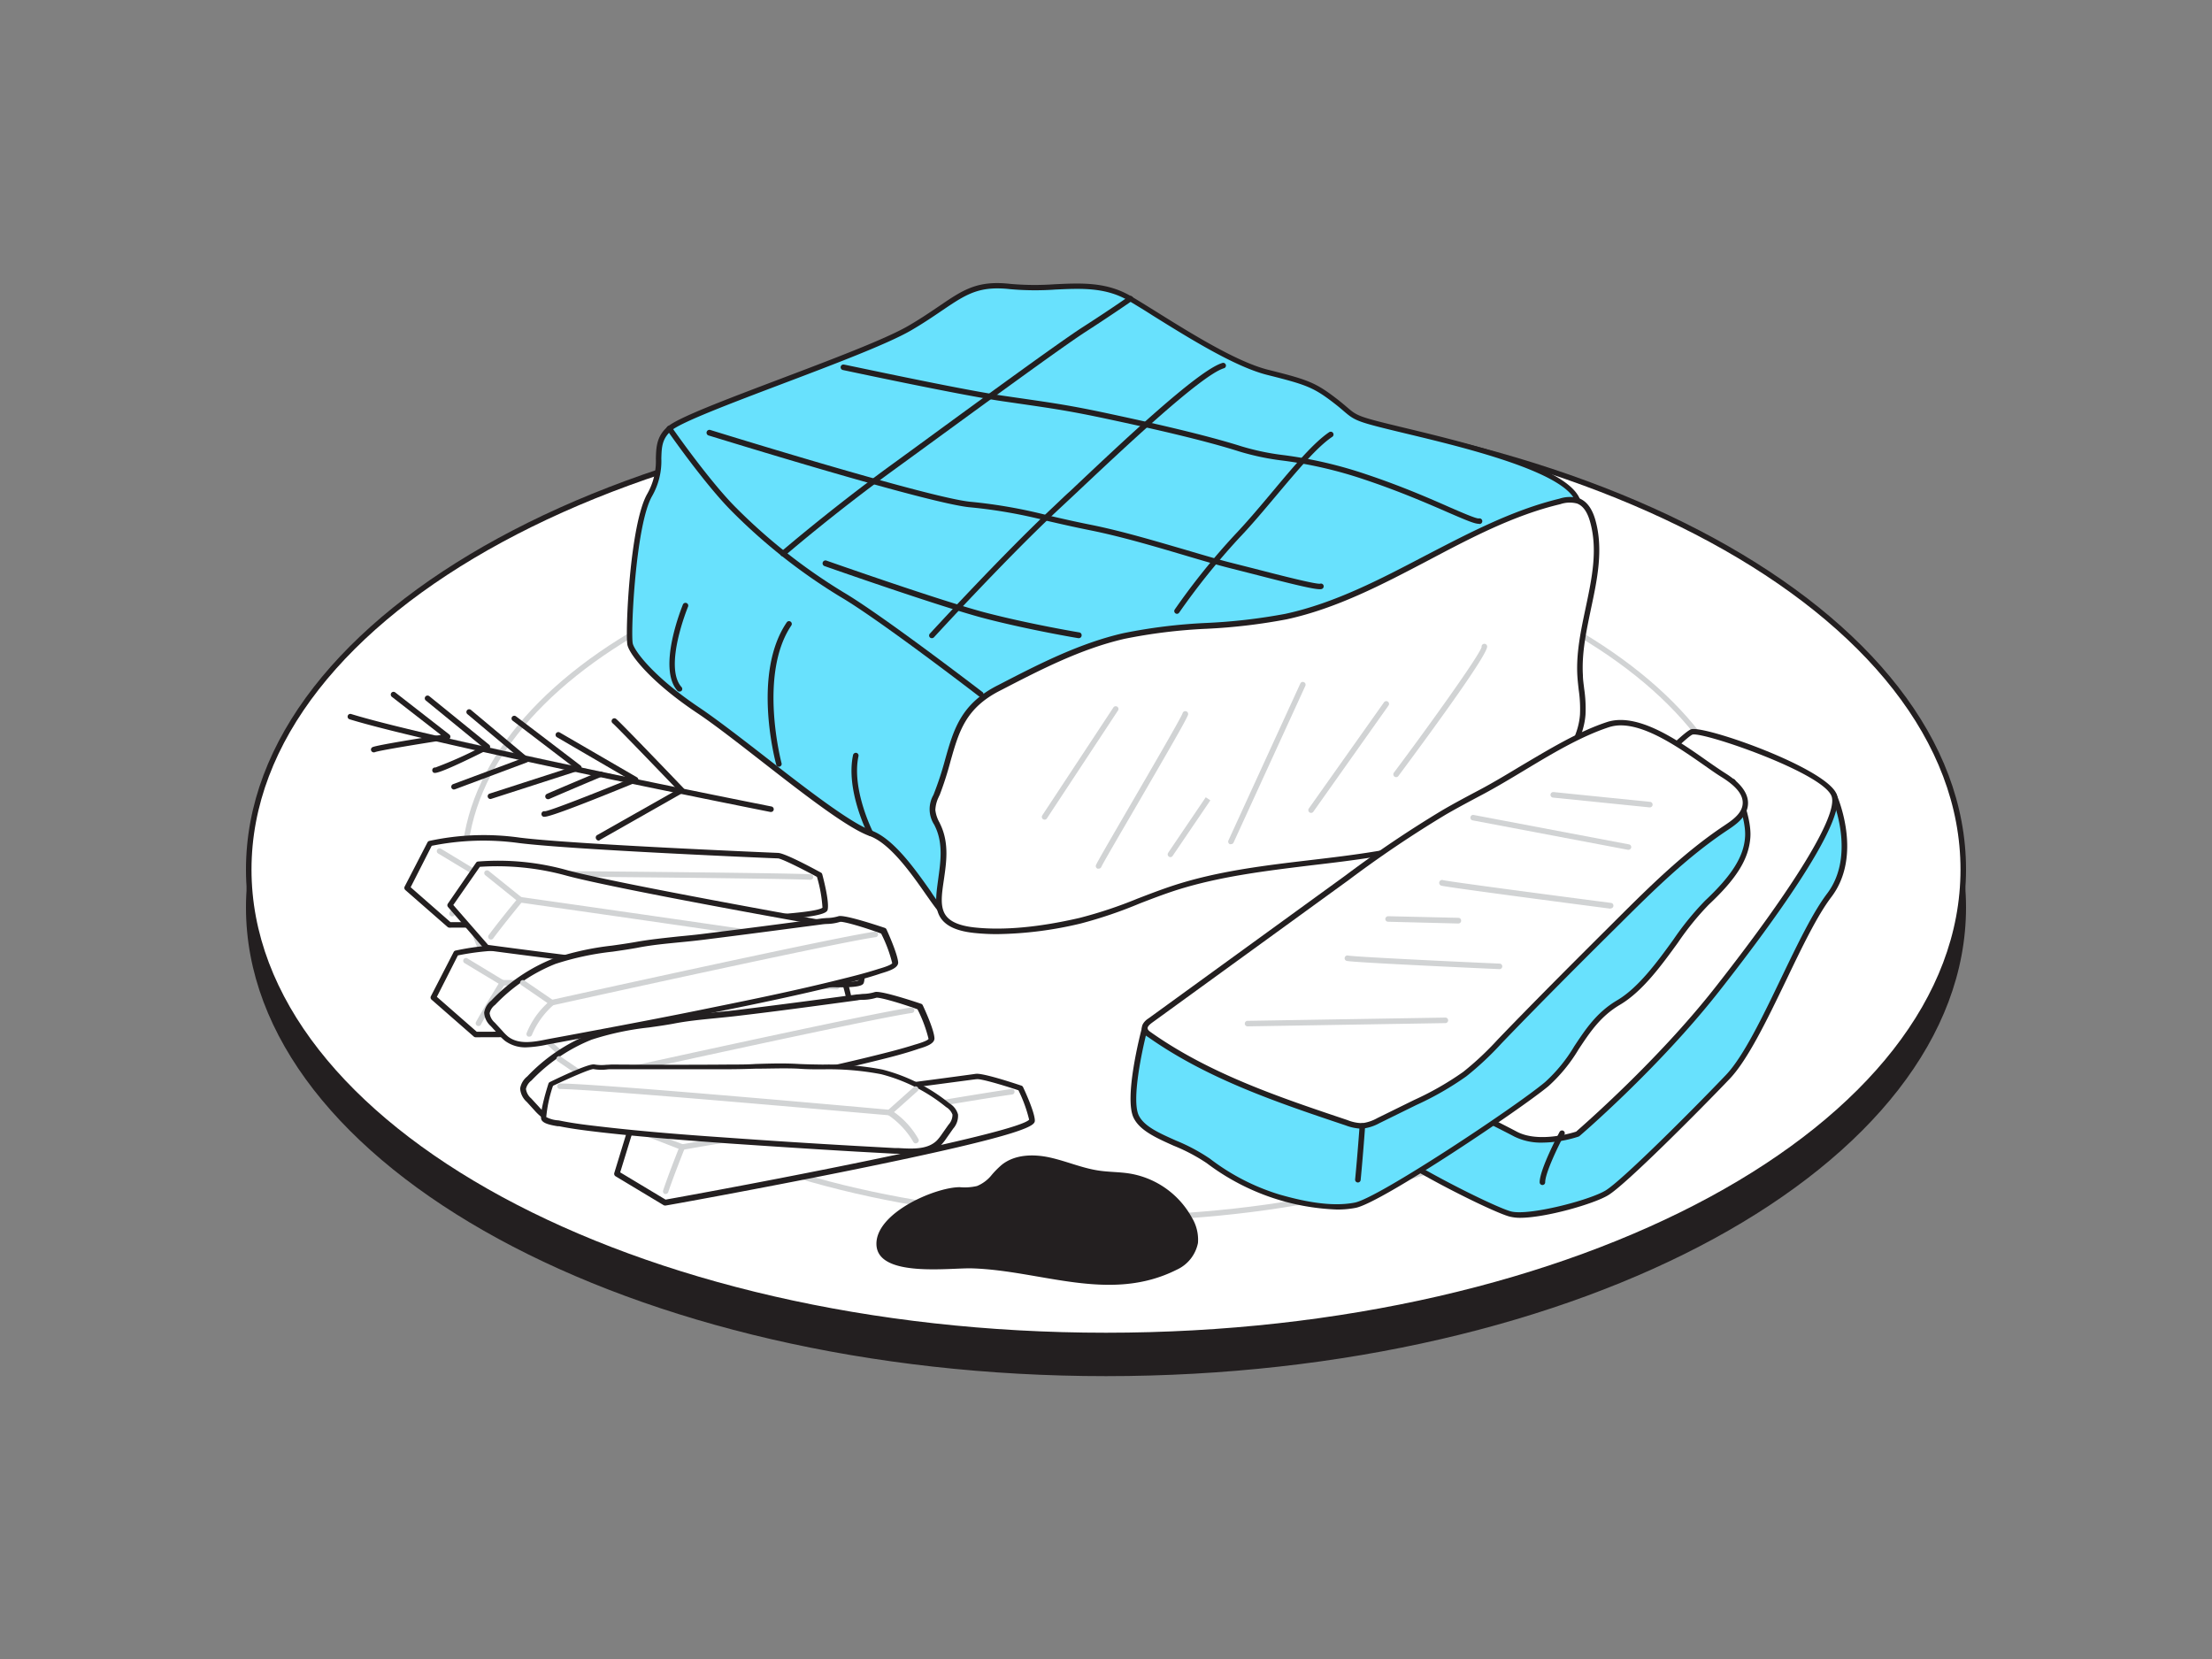 <svg xmlns="http://www.w3.org/2000/svg" viewBox="0 0 400 300"><rect x="0" y="0" width="400" height="300" fill="#808080" stroke="none"/><g id="_419_steak_flatline" data-name="#419_steak_flatline"><ellipse cx="200" cy="164.1" rx="155.02" ry="84.25" fill="#231f20"/><path d="M200,248.85c-85.75,0-155.52-38-155.52-84.76S114.25,79.34,200,79.34s155.52,38,155.52,84.75S285.75,248.85,200,248.85Zm0-168.51c-85.2,0-154.52,37.57-154.52,83.75S114.8,247.85,200,247.85s154.52-37.57,154.52-83.76S285.2,80.34,200,80.34Z" fill="#231f20"/><ellipse cx="200" cy="157.21" rx="155.02" ry="84.25" fill="#fff"/><path d="M200,242c-85.75,0-155.52-38-155.52-84.76S114.25,72.46,200,72.46s155.52,38,155.52,84.75S285.75,242,200,242Zm0-168.51c-85.2,0-154.52,37.57-154.52,83.75S114.8,241,200,241s154.52-37.57,154.52-83.76S285.2,73.46,200,73.46Z" fill="#231f20"/><path d="M200,220.81c-64.29,0-116.59-28.53-116.59-63.6S135.71,93.62,200,93.62s116.59,28.53,116.59,63.59S264.29,220.81,200,220.81Zm0-126.19c-63.73,0-115.59,28.08-115.59,62.59s51.86,62.6,115.59,62.6,115.59-28.08,115.59-62.6S263.73,94.62,200,94.62Z" fill="#d1d3d4"/><path d="M246.25,191.17s-1.78,10.06,1.18,13.9,22.17,13.6,25.72,14.48,14.49-2.06,17.44-3.84,16-14.78,21.88-21,12.71-25.42,18.33-32.81.88-18,.88-18Z" fill="#68e1fd"/><path d="M274.83,220.22A7.75,7.75,0,0,1,273,220c-3.32-.83-22.91-10.65-26-14.67s-1.35-13.86-1.27-14.28a.45.45,0,0,1,.25-.35l85.43-47.3a.51.51,0,0,1,.4,0,.47.47,0,0,1,.3.27c.2.45,4.78,11-.94,18.54-2.54,3.33-5.28,9-8.18,15.06-3.4,7.06-6.92,14.36-10.19,17.8-5.16,5.41-18.8,19.16-22,21.07C288.3,217.67,279.56,220.22,274.83,220.22ZM246.7,191.5c-.24,1.51-1.42,9.95,1.13,13.26,2.9,3.78,22.25,13.51,25.44,14.31s14.09-2,17.06-3.79,15.69-14.52,21.78-20.9c3.16-3.32,6.64-10.55,10-17.55,2.92-6.07,5.69-11.81,8.28-15.23,4.69-6.17,1.86-14.84,1-17Z" fill="#231f20"/><path d="M246.25,191.17l.95.47c4.42,2.19,22.94,11.35,26.84,13.43,4.43,2.36,11.23,0,11.23,0a212,212,0,0,0,25.13-26c10.94-13.89,22.76-30.74,21.28-35.18S308.62,131.75,306,132.34s-44,45.24-49.37,50S246.25,191.17,246.25,191.17Z" fill="#fff"/><path d="M278.94,206.62a10.92,10.92,0,0,1-5.14-1.11c-3.64-1.94-20-10-26.82-13.42l-.95-.47a.49.49,0,0,1-.1-.83s5.08-4.19,10.33-8.86c2-1.79,9.28-9.38,17.68-18.17,17.64-18.45,30.25-31.53,31.92-31.9,2.74-.61,24.73,7.16,26.3,11.86,1.73,5.2-12.65,24.56-21.37,35.64-10.84,13.78-25.05,26-25.19,26.09a.56.56,0,0,1-.17.09A21.77,21.77,0,0,1,278.94,206.62Zm-31.78-15.55.26.13c6.86,3.38,23.2,11.48,26.85,13.43,3.93,2.09,10,.25,10.75,0,1.12-1,14.61-12.7,25-25.89,14.41-18.31,22.34-31.29,21.2-34.71-1.41-4.23-23-11.65-25.14-11.2-1.71.56-18.87,18.51-31.4,31.62-8.42,8.8-15.7,16.41-17.74,18.23C252.72,186.42,248.65,189.83,247.16,191.07Z" fill="#231f20"/><path d="M171.16,165.31c-1.33.44-7.54-12.42-13.75-14.64s-23.06-16.85-31-22.17-12-10.2-12.41-12,.44-21.73,3.54-27,0-8.87,3.55-12,35-13.31,43.46-18.18,10.2-8.43,18.18-7.54S197.77,50,204.42,54s17.73,11.53,24.83,13.31,8.42,2.21,12.42,5.32,1.77,2.66,12.86,5.32,28.8,7,30.81,12.58S231,139.14,210.62,143.58,171.16,165.31,171.16,165.31Z" fill="#68e1fd"/><path d="M171.07,165.82c-.73,0-1.55-1.11-3.58-4-2.59-3.71-6.5-9.31-10.25-10.65-4-1.42-12-7.64-19.72-13.66-4.37-3.4-8.5-6.61-11.43-8.56-8.35-5.57-12.17-10.48-12.62-12.27s.38-21.91,3.6-27.42a12,12,0,0,0,1.53-6.35c.06-2,.11-4,2.12-5.75,1.86-1.63,10.43-4.87,20.35-8.63,9.37-3.55,19.05-7.21,23.19-9.61,2.25-1.31,4-2.51,5.59-3.58,4.29-2.92,6.88-4.69,12.89-4a50.21,50.21,0,0,0,8,.06c4.86-.23,9.46-.44,13.9,2.23,1.29.77,2.74,1.67,4.3,2.64,6.57,4.1,14.75,9.19,20.4,10.6,7.27,1.82,8.58,2.29,12.6,5.41.71.56,1.23,1,1.65,1.36,1.92,1.64,2,1.71,11,3.87,14.05,3.38,29.21,7.43,31.17,12.9a2.73,2.73,0,0,1-.47,2.16c-5.69,10.27-55.92,47.48-74.61,51.55-20,4.35-39,21.44-39.23,21.61a.81.81,0,0,1-.18.1A.73.73,0,0,1,171.07,165.82Zm.09-.51h0Zm9.2-113.16c-4.09,0-6.33,1.52-10,4-1.58,1.07-3.36,2.29-5.65,3.62-4.21,2.43-13.93,6.12-23.34,9.68-9,3.41-18.32,6.93-20,8.44s-1.72,3-1.78,5a12.79,12.79,0,0,1-1.67,6.82c-3,5.17-3.91,25-3.49,26.68.35,1.38,3.79,6.06,12.21,11.68,2.95,2,7.1,5.19,11.49,8.6,7.31,5.69,15.6,12.14,19.44,13.51,4,1.45,7.91,7,10.73,11a25.24,25.24,0,0,0,2.71,3.54c2.1-1.85,20.32-17.5,39.5-21.67,18.53-4,68.31-40.89,74-51,.48-.87.44-1.23.4-1.34-1.94-5.42-20.49-9.87-30.46-12.26-9-2.16-9.32-2.28-11.44-4.09-.41-.36-.92-.79-1.61-1.33-3.86-3-5.14-3.45-12.23-5.23-5.8-1.45-14.06-6.59-20.69-10.72-1.55-1-3-1.87-4.28-2.64-4.19-2.51-8.64-2.3-13.35-2.08a51,51,0,0,1-8.18-.07A20.74,20.74,0,0,0,180.36,52.15Z" fill="#231f20"/><path d="M169.4,143.66c3.29-8.22,2.45-14.89,11.33-19.33,7.24-3.74,14.57-7.52,22.51-9.35,9.59-2.2,19.67-1.45,29.29-3.52,17.57-3.79,32.09-16.6,49.56-20.83a5.64,5.64,0,0,1,3.25-.1c1.48.55,2.27,2.16,2.69,3.68,2.52,9.08-2.85,18.55-2.29,28,.14,2.36.65,4.71.47,7.07-.29,3.76-2.33,7.19-4.82,10-8.08,9.24-20.59,13.25-32.71,15.22s-24.58,2.31-36.25,6.09c-5.75,1.87-11.23,4.54-17.11,5.9s-12.82,2.38-19,1.76c-12.18-1.24-2.89-10.52-6.69-18.8a8.12,8.12,0,0,1-1-2.94,6.34,6.34,0,0,1,.65-2.57C169.33,143.84,169.36,143.75,169.4,143.66Z" fill="#fff"/><path d="M180.29,168.92a39.17,39.17,0,0,1-4-.2c-3-.3-4.93-1.11-6-2.47-1.45-1.86-1-4.5-.63-7.29s.94-6.23-.48-9.32l-.22-.47a5.17,5.17,0,0,1-.16-5.43l.1-.26h0a58,58,0,0,0,2-6.1c1.53-5.43,2.85-10.12,9.6-13.49,7.16-3.71,14.57-7.54,22.62-9.39a97.46,97.46,0,0,1,15-1.85A102.51,102.51,0,0,0,232.43,111c8.92-1.93,17.23-6.29,25.26-10.5,7.72-4,15.7-8.24,24.29-10.32a6.05,6.05,0,0,1,3.53-.09c1.4.52,2.41,1.87,3,4,1.47,5.28.31,10.75-.81,16-.83,4-1.7,8-1.46,12,0,.82.14,1.65.23,2.46a24.24,24.24,0,0,1,.24,4.68c-.26,3.4-1.92,6.87-4.94,10.32-6.88,7.87-17.68,12.9-33,15.38-3.87.63-7.84,1.1-11.68,1.55-8.16,1-16.59,2-24.5,4.53-2.19.71-4.38,1.55-6.5,2.37A80.08,80.08,0,0,1,195.43,167,68.2,68.2,0,0,1,180.29,168.92Zm-10.43-25.07-.11.27a5.9,5.9,0,0,0-.61,2.36,6,6,0,0,0,.75,2.26l.23.49c1.54,3.36,1,6.82.56,9.88-.4,2.69-.75,5,.43,6.53.88,1.13,2.61,1.82,5.29,2.09,5.2.53,11.52-.06,18.81-1.74a79.45,79.45,0,0,0,10.51-3.5c2.13-.82,4.34-1.67,6.55-2.39,8-2.6,16.49-3.6,24.7-4.57,3.82-.45,7.78-.92,11.63-1.55,15.1-2.44,25.7-7.36,32.42-15,2.87-3.28,4.45-6.56,4.69-9.74a23.32,23.32,0,0,0-.23-4.49c-.09-.82-.19-1.66-.24-2.51-.25-4.12.64-8.27,1.49-12.29,1.14-5.4,2.22-10.5.82-15.55-.35-1.26-1-2.85-2.39-3.35a5.24,5.24,0,0,0-3,.12c-8.46,2-16.39,6.21-24,10.23-8.1,4.25-16.46,8.64-25.52,10.6a103.76,103.76,0,0,1-14.39,1.7,96.25,96.25,0,0,0-14.9,1.82c-7.93,1.82-15.28,5.63-22.39,9.31-6.35,3.18-7.56,7.45-9.09,12.87a59.83,59.83,0,0,1-2,6.2Z" fill="#231f20"/><path d="M177.37,126.05a.51.51,0,0,1-.31-.11c-.18-.14-18.09-13.92-25.07-18a103.14,103.14,0,0,1-19.62-15.45c-5-5-11.66-14.6-11.73-14.7a.5.5,0,1,1,.82-.57c.07.1,6.69,9.63,11.62,14.57a102.8,102.8,0,0,0,19.41,15.29c7,4.11,25,17.93,25.18,18.07a.5.5,0,0,1,.09.7A.47.47,0,0,1,177.37,126.05Z" fill="#231f20"/><path d="M141.6,100.62a.52.52,0,0,1-.38-.17.51.51,0,0,1,.05-.71c.09-.07,8.71-7.49,19.54-15.4l5.08-3.7c10.76-7.87,25.5-18.64,29.83-21.44,5-3.21,8.38-5.58,8.41-5.61a.51.51,0,0,1,.7.13.49.49,0,0,1-.13.69s-3.46,2.41-8.44,5.63c-4.3,2.78-19,13.55-29.78,21.41l-5.08,3.7C150.61,93,142,100.43,141.92,100.5A.49.49,0,0,1,141.6,100.62Z" fill="#231f20"/><path d="M168.5,115.4a.5.5,0,0,1-.34-.13.49.49,0,0,1,0-.7c.13-.14,12.83-14,22.2-22.8,1-.93,2.07-2,3.2-3C203.28,79.58,216.63,67,221,65.65a.5.5,0,1,1,.3.95c-4.12,1.29-17.92,14.29-27.05,22.89l-3.21,3c-9.34,8.76-22,22.6-22.14,22.74A.5.5,0,0,1,168.5,115.4Z" fill="#231f20"/><path d="M212.84,111a.5.5,0,0,1-.41-.78,123.59,123.59,0,0,1,11-13.66c2.21-2.33,4.52-5.08,6.75-7.74,3.78-4.52,7.36-8.78,10.18-10.67a.5.5,0,1,1,.56.84c-2.71,1.8-6.24,6-10,10.47-2.25,2.67-4.56,5.44-6.8,7.78a126.31,126.31,0,0,0-10.89,13.54A.49.49,0,0,1,212.84,111Z" fill="#231f20"/><path d="M267.4,94.72c-.75,0-2.2-.61-5.6-2.08-3.73-1.63-8.86-3.85-15.12-5.94a77,77,0,0,0-14.63-3.4,46.21,46.21,0,0,1-7.83-1.62c-6.64-2.12-16.26-4.27-23.9-5.9-6.73-1.44-9.92-1.9-15.2-2.67l-4-.58c-7.91-1.17-28.5-5.58-28.71-5.62a.51.51,0,0,1-.39-.59.5.5,0,0,1,.6-.39c.21,0,20.77,4.45,28.64,5.61l4,.58c5.3.77,8.51,1.23,15.27,2.68,7.66,1.64,17.31,3.8,24,5.92a44.92,44.92,0,0,0,7.67,1.59A77.22,77.22,0,0,1,247,85.75c6.3,2.1,11.45,4.34,15.2,6,2.45,1.06,4.76,2.06,5.22,2a.5.5,0,0,1,.23,1A.9.9,0,0,1,267.4,94.72Z" fill="#231f20"/><path d="M238.66,106.55c-1.16,0-4.51-.8-12.07-2.75l-4.41-1.12c-2.14-.54-4.8-1.33-7.88-2.24-5.43-1.61-11.58-3.43-17.22-4.56-2.94-.59-5.43-1.16-7.85-1.72a89.75,89.75,0,0,0-13.68-2.41c-7.36-.59-45.77-12.52-47.41-13a.5.5,0,0,1,.3-1c.4.12,39.94,12.4,47.19,13a91.07,91.07,0,0,1,13.83,2.44c2.4.55,4.89,1.13,7.81,1.71,5.69,1.14,11.86,3,17.31,4.58,3.07.91,5.72,1.69,7.84,2.23l4.42,1.12c4.68,1.21,11.1,2.85,11.88,2.72a.49.49,0,0,1,.62.32.51.51,0,0,1-.32.64A1.15,1.15,0,0,1,238.66,106.55Z" fill="#231f20"/><path d="M195.11,115.4H195c-.09,0-9-1.51-16.89-3.56s-28.8-9.4-29-9.47a.5.5,0,0,1,.33-1c.21.08,21.06,7.41,28.93,9.45s16.72,3.53,16.81,3.54a.51.51,0,0,1,.41.58A.5.5,0,0,1,195.11,115.4Z" fill="#231f20"/><path d="M198.65,157.08a.51.51,0,0,1-.17,0,.49.49,0,0,1-.3-.62c.13-.39,1.91-3.47,6.24-10.92,3.87-6.66,9.18-15.79,9.42-16.55a.5.5,0,0,1,1,.25c-.18.7-3.89,7.1-9.52,16.8-2.95,5.06-6,10.29-6.17,10.74A.52.52,0,0,1,198.65,157.08Z" fill="#d1d3d4"/><path d="M211.66,155a.49.49,0,0,1-.28-.09.5.5,0,0,1-.14-.69c.59-.89,6.8-10.05,6.8-10.05l.83.56-6.79,10A.51.51,0,0,1,211.66,155Z" fill="#d1d3d4"/><path d="M252.46,140.53a.47.47,0,0,1-.3-.1.51.51,0,0,1-.11-.7c6-8,15.53-21.26,15.87-22.73a.5.5,0,0,1,1-.15c.29,1.17-8.57,13.41-16.05,23.48A.51.51,0,0,1,252.46,140.53Z" fill="#d1d3d4"/><path d="M237.08,147a.53.53,0,0,1-.29-.1.51.51,0,0,1-.12-.69L250.27,127a.5.5,0,0,1,.82.58l-13.6,19.21A.5.5,0,0,1,237.08,147Z" fill="#d1d3d4"/><path d="M222.6,152.65a.52.52,0,0,1-.21,0,.51.51,0,0,1-.25-.67l13-28.38a.49.49,0,0,1,.66-.24.5.5,0,0,1,.25.66l-13,28.38A.49.49,0,0,1,222.6,152.65Z" fill="#d1d3d4"/><path d="M188.9,148.22a.57.57,0,0,1-.28-.08.51.51,0,0,1-.14-.7l12.86-19.51a.5.5,0,0,1,.69-.14.49.49,0,0,1,.14.69L189.31,148A.48.48,0,0,1,188.9,148.22Z" fill="#d1d3d4"/><path d="M207,186.09s-3.27,12.31-1.5,15.86,8.58,4.73,13,8a40.12,40.12,0,0,0,12.71,6.51c4.14,1.18,9.46,2.36,13.9,1.47S274.37,200.47,279.7,196s6.5-10.94,13-14.78,11.24-13.6,16-18,7.09-8,7.39-11.82-2.66-10.05-2.66-10.05l-93.13,38.43Z" fill="#68e1fd"/><path d="M241.73,218.72a41.47,41.47,0,0,1-23.52-8.39,32.5,32.5,0,0,0-6-3.16c-3.12-1.4-6.07-2.72-7.2-5-1.84-3.67,1.33-15.7,1.46-16.21a.51.51,0,0,1,.27-.32l13.28-6.31,93.15-38.45a.5.5,0,0,1,.64.25c.12.26,3,6.37,2.71,10.31S314,158.9,309,163.59a50.83,50.83,0,0,0-5.57,6.86c-3,4.14-6.42,8.84-10.48,11.24-3.56,2.1-5.45,5-7.45,8a28.89,28.89,0,0,1-5.49,6.72c-4.94,4.11-30.06,21-34.82,22A17.17,17.17,0,0,1,241.73,218.72Zm-34.31-32.28c-.92,3.55-2.84,12.57-1.48,15.29,1,2,3.77,3.2,6.72,4.52a33.41,33.41,0,0,1,6.14,3.28A39.64,39.64,0,0,0,231.35,216c3.71,1.06,9.17,2.36,13.66,1.46,4.26-.85,28.88-17.19,34.37-21.77a27.91,27.91,0,0,0,5.3-6.5c2-3,4-6.1,7.77-8.32s7.23-6.9,10.18-11a52.37,52.37,0,0,1,5.7-7c4.79-4.5,7-7.94,7.23-11.5.24-3.1-1.77-7.91-2.42-9.37l-92.68,38.25Z" fill="#231f20"/><path d="M267.81,143.24c-2.24,1.18-4.47,2.37-6.65,3.63a203.35,203.35,0,0,0-17.65,11.9L208,184.53c-.53.38-1.13.91-1,1.56a1.8,1.8,0,0,0,.86,1c10.67,7.51,23.24,11.76,35.62,15.9a7.68,7.68,0,0,0,2.89.58,7.79,7.79,0,0,0,2.89-1l6.63-3.26a55.58,55.58,0,0,0,9-5.15,57.11,57.11,0,0,0,6.46-6.08c6.93-7.2,14-14.25,21.07-21.29,6.15-6.13,12.35-12.29,19.56-17.11,1.57-1,3.33-2.25,3.6-4.11.33-2.38-1.93-4.23-4-5.52-5.21-3.3-14.42-11.22-20.89-9.08C282.92,133.61,275.09,139.38,267.81,143.24Z" fill="#fff"/><path d="M246.12,204.1a9.07,9.07,0,0,1-2.81-.6c-12.26-4.11-24.93-8.36-35.75-16a2.21,2.21,0,0,1-1.06-1.36c-.18-1,.83-1.77,1.21-2l35.5-25.76a208,208,0,0,1,17.7-11.92c2.2-1.28,4.47-2.48,6.66-3.64,2.41-1.28,4.84-2.74,7.41-4.29,5.08-3,10.33-6.21,15.58-7.95,5.53-1.83,12.81,3.25,18.12,7,1.16.81,2.26,1.57,3.2,2.17,1.14.72,4.62,2.93,4.18,6-.3,2.12-2.24,3.42-3.81,4.46-7.21,4.81-13.45,11-19.48,17-7,6.93-14.15,14.09-21.07,21.28l-.2.21a55.46,55.46,0,0,1-6.32,5.92,55.18,55.18,0,0,1-9.08,5.21l-6.63,3.26a8.36,8.36,0,0,1-3.08,1Zm47-72.93a7,7,0,0,0-2.2.34c-5.15,1.7-10.35,4.83-15.38,7.86-2.58,1.55-5,3-7.46,4.31h0c-2.19,1.16-4.45,2.36-6.63,3.62a206.85,206.85,0,0,0-17.61,11.87l-35.5,25.76c-.6.44-.86.78-.81,1.07s.35.5.65.71c10.69,7.53,23.3,11.75,35.49,15.84a7.36,7.36,0,0,0,2.7.55,7.53,7.53,0,0,0,2.7-.92l6.63-3.26a54.28,54.28,0,0,0,8.91-5.1,54.34,54.34,0,0,0,6.21-5.82l.2-.21c6.93-7.2,14.12-14.37,21.08-21.3,6.07-6.05,12.35-12.3,19.64-17.16,1.39-.93,3.13-2.09,3.37-3.77s-1-3.29-3.73-5c-1-.61-2.06-1.37-3.23-2.19C303.68,135.25,297.84,131.17,293.08,131.17Zm-25.27,12.07h0Z" fill="#231f20"/><path d="M225.6,185.6a.5.5,0,0,1,0-1l35.77-.59h0a.5.5,0,1,1,0,1l-35.77.59Z" fill="#d1d3d4"/><path d="M271.12,175.25h0c-2.7-.12-26.4-1.19-27.59-1.49a.49.49,0,0,1-.36-.6.5.5,0,0,1,.6-.37c.88.21,16.87,1,27.39,1.46a.5.5,0,0,1,0,1Z" fill="#d1d3d4"/><path d="M263.73,167h0L251,166.68a.5.5,0,0,1-.49-.51.52.52,0,0,1,.51-.49l12.71.29a.5.5,0,0,1,.49.52A.5.5,0,0,1,263.73,167Z" fill="#d1d3d4"/><path d="M291.23,164.31h-.07c-3-.39-29.64-3.86-30.54-4.16a.5.5,0,0,1,.31-1c.84.24,18.61,2.59,30.36,4.12a.5.5,0,0,1-.06,1Z" fill="#d1d3d4"/><path d="M294.48,153.67h-.1l-28.08-5.32a.5.5,0,0,1-.4-.58.5.5,0,0,1,.58-.4l28.09,5.32a.5.5,0,0,1,.4.58A.51.51,0,0,1,294.48,153.67Z" fill="#d1d3d4"/><path d="M298.32,146h-.05l-17.44-1.77a.5.5,0,0,1-.45-.55.51.51,0,0,1,.55-.45L298.37,145a.5.5,0,0,1-.05,1Z" fill="#d1d3d4"/><path d="M245.55,213.83h-.05a.51.51,0,0,1-.45-.55c.44-4.52.81-9.67.81-9.72a.51.51,0,0,1,.54-.46.5.5,0,0,1,.46.53c0,.05-.37,5.21-.81,9.75A.5.5,0,0,1,245.55,213.83Z" fill="#231f20"/><path d="M278.92,214.29a.5.5,0,0,1-.5-.5c0-2.32,3.45-8.83,3.6-9.1a.5.5,0,0,1,.68-.21.5.5,0,0,1,.2.68c-1,1.82-3.48,6.91-3.48,8.63A.5.5,0,0,1,278.92,214.29Z" fill="#231f20"/><path d="M157.41,151.17a.49.49,0,0,1-.44-.27c-.17-.33-4.06-8.06-2.71-14.37a.52.52,0,0,1,.6-.39.5.5,0,0,1,.38.6c-1.28,6,2.58,13.63,2.62,13.71a.51.51,0,0,1-.22.67A.46.46,0,0,1,157.41,151.17Z" fill="#231f20"/><path d="M140.85,138.65a.5.5,0,0,1-.48-.37c-.19-.67-4.4-16.48,1.9-25.74a.49.49,0,0,1,.69-.13.5.5,0,0,1,.14.69c-6,8.88-1.81,24.75-1.77,24.91a.5.5,0,0,1-.35.62Z" fill="#231f20"/><path d="M122.86,125.06a.5.5,0,0,1-.37-.16c-3.67-4.13.82-15.11,1-15.58a.5.5,0,1,1,.93.39c-.05.11-4.45,10.86-1.19,14.52a.51.51,0,0,1,0,.71A.54.54,0,0,1,122.86,125.06Z" fill="#231f20"/><path d="M145.37,174.55c-1.83-.07-37.17-1.56-46.7-2.76a46.09,46.09,0,0,0-16.16.56l-4.12,8L86,187.07s67.54,0,67.94-2.95c.2-1.52-1-6.07-1-6.07S146.21,174.38,145.37,174.55Z" fill="#fff"/><path d="M86,187.57a.51.51,0,0,1-.33-.13l-7.64-6.68a.5.5,0,0,1-.11-.61l4.12-8a.46.46,0,0,1,.31-.25,46.14,46.14,0,0,1,16.35-.58c9.68,1.22,46,2.73,46.65,2.76,1.1,0,5.32,2.21,7.8,3.56a.55.55,0,0,1,.25.31c.12.48,1.24,4.69,1,6.26-.11.85-.3,2.26-34.6,3C103.11,187.56,86.2,187.57,86,187.57Zm-7-7.31,7.21,6.31c24.93,0,64.87-.73,67.26-2.61a25.63,25.63,0,0,0-1-5.57c-3.07-1.66-6.5-3.35-7.09-3.35h-.08c-.36,0-37-1.54-46.74-2.77a47.14,47.14,0,0,0-15.76.5Z" fill="#231f20"/><path d="M86.52,185.54a.53.53,0,0,1-.24-.06.51.51,0,0,1-.2-.68c1.24-2.27,3.35-5.72,4.09-6.92L84,174.16a.5.5,0,0,1,.51-.86l6.6,4a.48.48,0,0,1,.23.31.5.5,0,0,1-.06.38c0,.05-2.83,4.55-4.33,7.31A.49.49,0,0,1,86.52,185.54Z" fill="#d1d3d4"/><path d="M151.29,178.91h0c-6.91-.31-59.87-.7-60.41-.7a.5.5,0,0,1,0-1h0c.53,0,53.51.39,60.45.7a.5.5,0,0,1,0,1Z" fill="#d1d3d4"/><path d="M140.6,154.73c-1.84-.07-37.17-1.56-46.7-2.76a46.09,46.09,0,0,0-16.16.56l-4.12,8,7.64,6.69s67.54,0,67.93-2.95c.21-1.52-1-6.07-1-6.07S141.44,154.56,140.6,154.73Z" fill="#fff"/><path d="M81.26,167.75a.51.51,0,0,1-.33-.13l-7.64-6.68a.52.52,0,0,1-.12-.61l4.13-8a.5.5,0,0,1,.31-.26A46.57,46.57,0,0,1,94,151.47c9.67,1.22,46,2.73,46.65,2.76,1.1,0,5.32,2.21,7.8,3.56a.49.49,0,0,1,.24.31c.13.48,1.25,4.69,1,6.26-.11.85-.31,2.26-34.6,3C98.34,167.74,81.43,167.75,81.26,167.75Zm-7-7.31,7.2,6.31c24.94,0,64.88-.73,67.27-2.61a25.08,25.08,0,0,0-1-5.57c-3.06-1.66-6.5-3.35-7.08-3.35h-.08c-.36,0-37-1.54-46.74-2.77a47.14,47.14,0,0,0-15.76.5Z" fill="#231f20"/><path d="M81.75,165.72a.5.5,0,0,1-.44-.74c1.24-2.27,3.35-5.72,4.09-6.93l-6.17-3.71a.51.51,0,0,1-.17-.69.51.51,0,0,1,.69-.17l6.6,4a.48.48,0,0,1,.23.31.5.5,0,0,1-.06.38s-2.83,4.55-4.33,7.31A.5.5,0,0,1,81.75,165.72Z" fill="#d1d3d4"/><path d="M146.52,159.09h0c-6.92-.31-59.88-.7-60.41-.7a.5.5,0,1,1,0-1h0c.53,0,53.51.39,60.45.7a.5.5,0,0,1,0,1Z" fill="#d1d3d4"/><path d="M158.33,179.94a15,15,0,0,1-3.28.45q-10.68,1.44-21.37,2.77c-4,.5-8.12.72-12.08,1.43-4.93.88-10,1.17-14.79,2.92-4.41,1.62-7.76,4.27-11.07,7.51a3,3,0,0,0-1.13,1.84,3.09,3.09,0,0,0,1.08,2.08l1.38,1.51a9.18,9.18,0,0,0,1.09,1.07c2.26,1.77,5.49,1,8.08.49q3.39-.62,6.78-1.26,11.4-2.13,22.77-4.43c7.54-1.53,15.08-3.09,22.54-4.94,2.48-.62,5-1.24,7.39-2.07.45-.15,2.79-.74,2.76-1.47-.06-1.53-2.08-5.79-2.08-5.79S159.13,179.63,158.33,179.94Z" fill="#fff"/><path d="M101.8,203.11a6.2,6.2,0,0,1-4-1.2,10.18,10.18,0,0,1-1.15-1.12l-1.38-1.52a3.54,3.54,0,0,1-1.21-2.44,3.49,3.49,0,0,1,1.28-2.17A31.76,31.76,0,0,1,106.64,187a51.4,51.4,0,0,1,10.55-2.28c1.42-.2,2.89-.41,4.32-.66,2.54-.46,5.18-.72,7.73-1,1.47-.14,2.93-.28,4.38-.46,6.63-.82,13.62-1.73,21.36-2.78.33,0,.69-.06,1.07-.09a7.72,7.72,0,0,0,2.1-.32c.84-.33,5.63,1.17,8.41,2.1a.51.51,0,0,1,.3.26c.21.44,2.06,4.4,2.12,6,0,.94-1.38,1.45-2.84,1.88l-.26.09c-2.48.84-5.11,1.5-7.43,2.07-7.54,1.88-15.28,3.47-22.56,4.95-6.9,1.4-14.35,2.85-22.78,4.43l-6.78,1.26-.63.12A21.11,21.11,0,0,1,101.8,203.11Zm56.69-22.69a8.58,8.58,0,0,1-2.37.38c-.35,0-.7,0-1,.08-7.74,1.05-14.73,2-21.37,2.78-1.45.18-2.93.32-4.4.47-2.53.25-5.15.5-7.65,1-1.45.26-2.93.47-4.36.67A51.38,51.38,0,0,0,107,188a30.93,30.93,0,0,0-10.89,7.39,2.65,2.65,0,0,0-1,1.52,2.72,2.72,0,0,0,.94,1.71l1.39,1.51a9,9,0,0,0,1,1c1.9,1.49,4.64,1,7,.51l.63-.12q3.39-.61,6.77-1.26c8.43-1.58,15.88-3,22.77-4.43,7.27-1.47,15-3.07,22.52-4.94,2.3-.57,4.9-1.22,7.34-2l.31-.09c1.7-.51,2.07-.81,2.13-.94a24.69,24.69,0,0,0-2-5.35C162.76,181.37,159.13,180.34,158.49,180.42Zm0,0Zm-.15-.48h0Z" fill="#231f20"/><path d="M102.26,201.18l-.15,0a.49.49,0,0,1-.32-.63,14.79,14.79,0,0,1,3.75-5.43l-4.71-3.22a.5.5,0,0,1,.57-.83l5.23,3.58a.5.5,0,0,1,0,.8,14.77,14.77,0,0,0-3.93,5.42A.5.5,0,0,1,102.26,201.18Z" fill="#d1d3d4"/><path d="M106.35,195.54a.5.5,0,0,1-.11-1c.51-.12,51.65-11.43,58.54-12.35a.49.49,0,0,1,.56.43.5.5,0,0,1-.43.56c-6.85.92-57.94,12.22-58.45,12.34Z" fill="#d1d3d4"/><path d="M176.45,194.67c-1.82.25-36.86,5-46.45,5.54a46.2,46.2,0,0,0-15.8,3.41l-2.64,8.64,8.7,5.23s66.47-12,66.35-14.92c-.07-1.53-2.08-5.79-2.08-5.79S177.25,194.36,176.45,194.67Z" fill="#fff"/><path d="M120.26,218a.59.59,0,0,1-.26-.07l-8.7-5.23a.53.53,0,0,1-.22-.58l2.64-8.63a.49.49,0,0,1,.27-.31,46.12,46.12,0,0,1,16-3.46c9-.47,41.75-4.88,46.41-5.53,1.07-.2,5.62,1.23,8.31,2.13a.49.49,0,0,1,.29.26c.21.44,2.06,4.39,2.13,6,0,.86.09,2.28-33.53,9.09C137.16,215,120.52,218,120.35,218Zm-8.11-6,8.21,4.93c24.53-4.42,63.72-12.19,65.74-14.46a25.73,25.73,0,0,0-1.93-5.31c-3.31-1.1-7-2.15-7.57-2l-.08,0c-.35,0-36.56,5-46.49,5.54A47.06,47.06,0,0,0,114.61,204Zm64.3-17.36h0Z" fill="#231f20"/><path d="M120.39,215.91a.41.41,0,0,1-.16,0,.51.51,0,0,1-.32-.63c.82-2.46,2.29-6.23,2.81-7.54L116,205.14a.5.5,0,0,1-.29-.65.49.49,0,0,1,.64-.28l7.2,2.74a.5.5,0,0,1,.28.27.46.46,0,0,1,0,.38c0,.05-2,5-3,8A.51.51,0,0,1,120.39,215.91Z" fill="#d1d3d4"/><path d="M123.37,207.92a.51.51,0,0,1-.5-.42.5.5,0,0,1,.41-.57c.53-.09,52.74-9.08,59.62-10a.49.49,0,0,1,.56.43.5.5,0,0,1-.43.56c-6.86.91-59,9.9-59.58,10Z" fill="#d1d3d4"/><path d="M148.5,166.85c-1.81-.31-36.63-6.51-45.91-9a46.39,46.39,0,0,0-16.09-1.6l-5.16,7.41L88,171.34s66.94,9,67.72,6.14c.41-1.47-.2-6.14-.2-6.14S149.35,166.8,148.5,166.85Z" fill="#fff"/><path d="M151.94,178.54c-4.26,0-12.87-.59-30.41-2.56-16.65-1.87-33.41-4.12-33.58-4.15a.47.47,0,0,1-.31-.16L81,164a.5.5,0,0,1,0-.61L86.09,156a.47.47,0,0,1,.35-.21,46.14,46.14,0,0,1,16.27,1.61c9.41,2.49,45.25,8.85,45.87,9,1.08.15,5,2.9,7.25,4.57a.49.49,0,0,1,.2.34c.07.49.62,4.82.19,6.34C156.11,178,156,178.54,151.94,178.54Zm-63.67-7.67c24.71,3.32,64.39,7.94,67,6.39a25.35,25.35,0,0,0-.21-5.65c-2.81-2.05-6-4.18-6.57-4.26h-.09c-.35-.06-36.47-6.46-45.95-9a47.21,47.21,0,0,0-15.68-1.6l-4.8,6.9Z" fill="#231f20"/><path d="M88.78,169.9a.47.47,0,0,1-.3-.1.51.51,0,0,1-.11-.7c1.54-2.09,4.09-5.23,5-6.32l-5.61-4.51a.49.49,0,0,1-.08-.7.5.5,0,0,1,.7-.08l6,4.83a.49.49,0,0,1,.19.34.56.56,0,0,1-.11.37s-3.41,4.13-5.27,6.66A.49.49,0,0,1,88.78,169.9Z" fill="#d1d3d4"/><path d="M153.86,172h-.09C147,170.73,94.52,163.28,94,163.2a.5.5,0,0,1,.14-1c.53.08,53,7.53,59.82,8.77a.5.5,0,0,1,.4.58A.51.51,0,0,1,153.86,172Z" fill="#d1d3d4"/><path d="M151.77,166.22a15,15,0,0,1-3.28.45q-10.68,1.44-21.37,2.78c-4,.49-8.12.71-12.08,1.42-4.93.88-10,1.17-14.79,2.92-4.41,1.62-7.76,4.27-11.07,7.51a3,3,0,0,0-1.13,1.84,3.09,3.09,0,0,0,1.07,2.08l1.39,1.51a8.47,8.47,0,0,0,1.09,1.07c2.26,1.77,5.49,1,8.08.49q3.39-.61,6.78-1.26,11.4-2.13,22.77-4.43c7.54-1.53,15.08-3.09,22.54-4.94,2.48-.62,5-1.24,7.38-2.06.46-.16,2.8-.74,2.77-1.48-.06-1.53-2.08-5.79-2.08-5.79S152.57,165.91,151.77,166.22Z" fill="#fff"/><path d="M95.24,189.39a6.19,6.19,0,0,1-3.95-1.19,11.2,11.2,0,0,1-1.15-1.13l-1.38-1.51a3.54,3.54,0,0,1-1.21-2.44,3.49,3.49,0,0,1,1.28-2.18,31.67,31.67,0,0,1,11.25-7.62A51.35,51.35,0,0,1,110.64,171c1.42-.2,2.89-.41,4.31-.66,2.55-.46,5.19-.72,7.74-1,1.46-.14,2.92-.28,4.37-.46,6.75-.84,13.74-1.74,21.36-2.77.33-.05.69-.07,1.07-.1a7.72,7.72,0,0,0,2.1-.32h0c.84-.33,5.63,1.17,8.41,2.1a.51.51,0,0,1,.3.26c.21.45,2,4.4,2.12,6,0,.94-1.38,1.45-2.84,1.89l-.26.08c-2.49.85-5.11,1.5-7.43,2.08-7.54,1.87-15.28,3.47-22.56,4.94-6.93,1.41-14.38,2.86-22.78,4.44l-6.78,1.26-.63.11A21.11,21.11,0,0,1,95.24,189.39Zm56.69-22.69a8.58,8.58,0,0,1-2.37.38,10,10,0,0,0-1,.09c-7.62,1-14.61,1.93-21.37,2.77-1.45.18-2.92.33-4.39.47-2.54.25-5.16.5-7.66,1-1.45.26-2.92.47-4.35.68a50.92,50.92,0,0,0-10.36,2.22,30.82,30.82,0,0,0-10.89,7.4,2.6,2.6,0,0,0-1,1.51,2.72,2.72,0,0,0,.94,1.71l1.39,1.51a8.25,8.25,0,0,0,1,1c1.9,1.49,4.63,1,7,.51l.63-.12q3.39-.62,6.77-1.26c8.4-1.57,15.85-3,22.77-4.43,7.27-1.47,15-3.07,22.52-4.94,2.3-.57,4.9-1.21,7.34-2l.31-.09c1.7-.51,2.07-.81,2.13-.94a24.69,24.69,0,0,0-2-5.35C156.2,167.65,152.54,166.61,151.93,166.7Z" fill="#231f20"/><path d="M95.7,187.46l-.16,0a.5.5,0,0,1-.31-.64A14.77,14.77,0,0,1,99,181.38l-4.71-3.23a.5.5,0,1,1,.57-.82l5.23,3.58a.49.49,0,0,1,.22.38.52.52,0,0,1-.18.41,14.77,14.77,0,0,0-3.93,5.42A.5.5,0,0,1,95.7,187.46Z" fill="#d1d3d4"/><path d="M99.79,181.82a.5.5,0,0,1-.11-1c.51-.11,51.65-11.43,58.54-12.35a.5.5,0,0,1,.13,1c-6.85.92-57.94,12.22-58.46,12.34Z" fill="#d1d3d4"/><path d="M107.34,192.87a15.34,15.34,0,0,0,3.32,0q10.77.08,21.54,0c4,0,8.14-.33,12.17-.13,5,.24,10.08-.13,15,1,4.58,1,8.24,3.24,11.94,6a3,3,0,0,1,1.35,1.68,3.07,3.07,0,0,1-.8,2.2l-1.18,1.67a9.12,9.12,0,0,1-.94,1.21c-2,2-5.32,1.66-7.95,1.52l-6.88-.38q-11.58-.66-23.16-1.48c-7.67-.55-15.35-1.14-23-2-2.53-.29-5.08-.59-7.58-1.1-.48-.1-2.87-.38-2.94-1.11-.13-1.52,1.33-6,1.33-6S106.51,192.66,107.34,192.87Z" fill="#fff"/><path d="M164.63,208.71c-.75,0-1.5,0-2.19-.08l-.64,0-6.88-.38c-8.48-.49-16.06-1-23.17-1.48-7.42-.54-15.31-1.13-23-2-2.37-.28-5.06-.59-7.63-1.11l-.28,0c-1.5-.25-3-.57-3-1.51-.14-1.57,1.19-5.73,1.34-6.2a.5.5,0,0,1,.26-.29c2.64-1.28,7.18-3.39,8.07-3.17h0a7.72,7.72,0,0,0,2.12.06c.38,0,.75-.05,1.08-.05,7.75.05,14.8.06,21.54,0,1.45,0,2.92,0,4.38-.1,2.57-.08,5.22-.16,7.81,0,1.45.07,2.93.09,4.36.11a51,51,0,0,1,10.77.9,31.73,31.73,0,0,1,12.13,6.12,3.39,3.39,0,0,1,1.54,2,3.52,3.52,0,0,1-.88,2.57l-1.18,1.68a9.77,9.77,0,0,1-1,1.27C168.67,208.4,166.61,208.71,164.63,208.71ZM100,196.35A24.28,24.28,0,0,0,98.78,202a5.33,5.33,0,0,0,2.22.6l.32.06c2.53.52,5.19.82,7.54,1.09,7.67.89,15.55,1.49,23,2,7.1.51,14.67,1,23.15,1.48l6.88.38.64,0c2.45.14,5.23.31,6.92-1.41a9.36,9.36,0,0,0,.89-1.14l1.18-1.68a2.64,2.64,0,0,0,.72-1.82,2.67,2.67,0,0,0-1.16-1.37,30.71,30.71,0,0,0-11.75-5.94,50.11,50.11,0,0,0-10.56-.88c-1.44,0-2.93,0-4.4-.12-2.55-.12-5.18,0-7.73,0-1.47.05-2.94.09-4.4.1-6.75,0-13.8,0-21.56,0-.31,0-.65,0-1,.05a8.24,8.24,0,0,1-2.39-.08h0C106.61,193.36,103.13,194.86,100,196.35Z" fill="#231f20"/><path d="M165.6,206.76a.5.5,0,0,1-.45-.28,15,15,0,0,0-4.59-4.88.48.48,0,0,1-.23-.38.51.51,0,0,1,.17-.41l4.73-4.22a.5.5,0,0,1,.7,0,.5.5,0,0,1,0,.71l-4.26,3.8a14.84,14.84,0,0,1,4.42,4.9.5.5,0,0,1-.23.67A.54.54,0,0,1,165.6,206.76Z" fill="#d1d3d4"/><path d="M160.83,201.68h0c-.53,0-52.65-4.72-59.56-4.75a.5.5,0,0,1-.5-.5.51.51,0,0,1,.5-.5h0c7,0,59.11,4.71,59.64,4.76a.5.5,0,0,1,0,1Z" fill="#d1d3d4"/><path d="M139.41,146.34s-60.82-12.05-76-16.74" fill="#d1d3d4"/><path d="M139.41,146.83h-.1c-.61-.12-61-12.11-76.1-16.76a.5.5,0,0,1-.33-.62.49.49,0,0,1,.63-.33c15,4.63,75.38,16.6,76,16.72a.51.51,0,0,1,.4.59A.5.5,0,0,1,139.41,146.83Z" fill="#231f20"/><path d="M108.26,152a.5.5,0,0,1-.44-.26A.51.51,0,0,1,108,151l14.48-8.2c-4.59-4.78-11.18-11.61-11.68-12a.5.5,0,0,1,.6-.81c.7.52,11.06,11.34,12.24,12.57a.51.51,0,0,1,.14.42.53.53,0,0,1-.25.36l-15,8.52A.42.42,0,0,1,108.26,152Z" fill="#231f20"/><path d="M98.44,147.7a.33.33,0,0,1-.14,0,.5.5,0,0,1,.24-1c1-.09,9.46-3.44,15.22-5.79l-13-7.57a.5.5,0,1,1,.5-.86l13.92,8.08a.51.51,0,0,1,.25.47.48.48,0,0,1-.31.42C101.26,147.13,99,147.7,98.44,147.7Z" fill="#231f20"/><path d="M88.69,144.49a.51.51,0,0,1-.48-.35.5.5,0,0,1,.33-.63l15.07-4.87c-2.5-1.91-10.33-7.89-10.9-8.31a.5.5,0,0,1-.11-.7.51.51,0,0,1,.7-.1c.68.5,11.23,8.55,11.68,8.9a.49.49,0,0,1,.19.48.5.5,0,0,1-.34.39l-16,5.16Z" fill="#231f20"/><path d="M82.1,142.77a.51.51,0,0,1-.47-.32.52.52,0,0,1,.3-.65l12.24-4.56-9.65-8.1a.5.5,0,0,1,.64-.77L95.47,137a.49.49,0,0,1,.18.47.54.54,0,0,1-.32.38l-13,4.86Z" fill="#231f20"/><path d="M99.1,144.52a.48.48,0,0,1-.45-.28.5.5,0,0,1,.23-.67c.85-.4,9.11-3.89,9.47-4a.5.5,0,1,1,.38.92c-.08,0-8.59,3.62-9.42,4A.52.52,0,0,1,99.1,144.52Z" fill="#231f20"/><path d="M78.64,139.77h-.11a.5.5,0,0,1-.35-.61.49.49,0,0,1,.55-.37A72.55,72.55,0,0,0,87.19,135L77,126.67a.5.5,0,1,1,.63-.78l10.82,8.78a.49.49,0,0,1,.18.44.5.5,0,0,1-.27.39C82.69,138.34,79.44,139.77,78.64,139.77Z" fill="#231f20"/><path d="M67.59,136.05a.51.51,0,0,1-.46-.29.49.49,0,0,1,.23-.65c.76-.37,8.93-1.67,12.37-2.21L70.85,126a.52.52,0,0,1-.08-.71.5.5,0,0,1,.7-.08l9.79,7.62a.52.52,0,0,1,.17.52.49.49,0,0,1-.41.37c-4.77.74-12.58,2-13.23,2.3A.45.45,0,0,1,67.59,136.05Z" fill="#231f20"/><path d="M179.37,212.42a6.63,6.63,0,0,1-2.7,2.05,9.82,9.82,0,0,1-3.11.21c-4.44,0-15.31,4.67-15.07,10.42.26,6,13.38,4.13,17.29,4.26,12.55.39,24.9,6.33,37,.25a6.76,6.76,0,0,0,3.85-4.84,7.67,7.67,0,0,0-1.08-4.55,15.77,15.77,0,0,0-11.23-8c-1.88-.31-3.8-.26-5.68-.55-3-.45-5.84-1.71-8.81-2.36s-6.35-.57-8.71,1.35A16.46,16.46,0,0,0,179.37,212.42Z" fill="#231f20"/></g></svg>